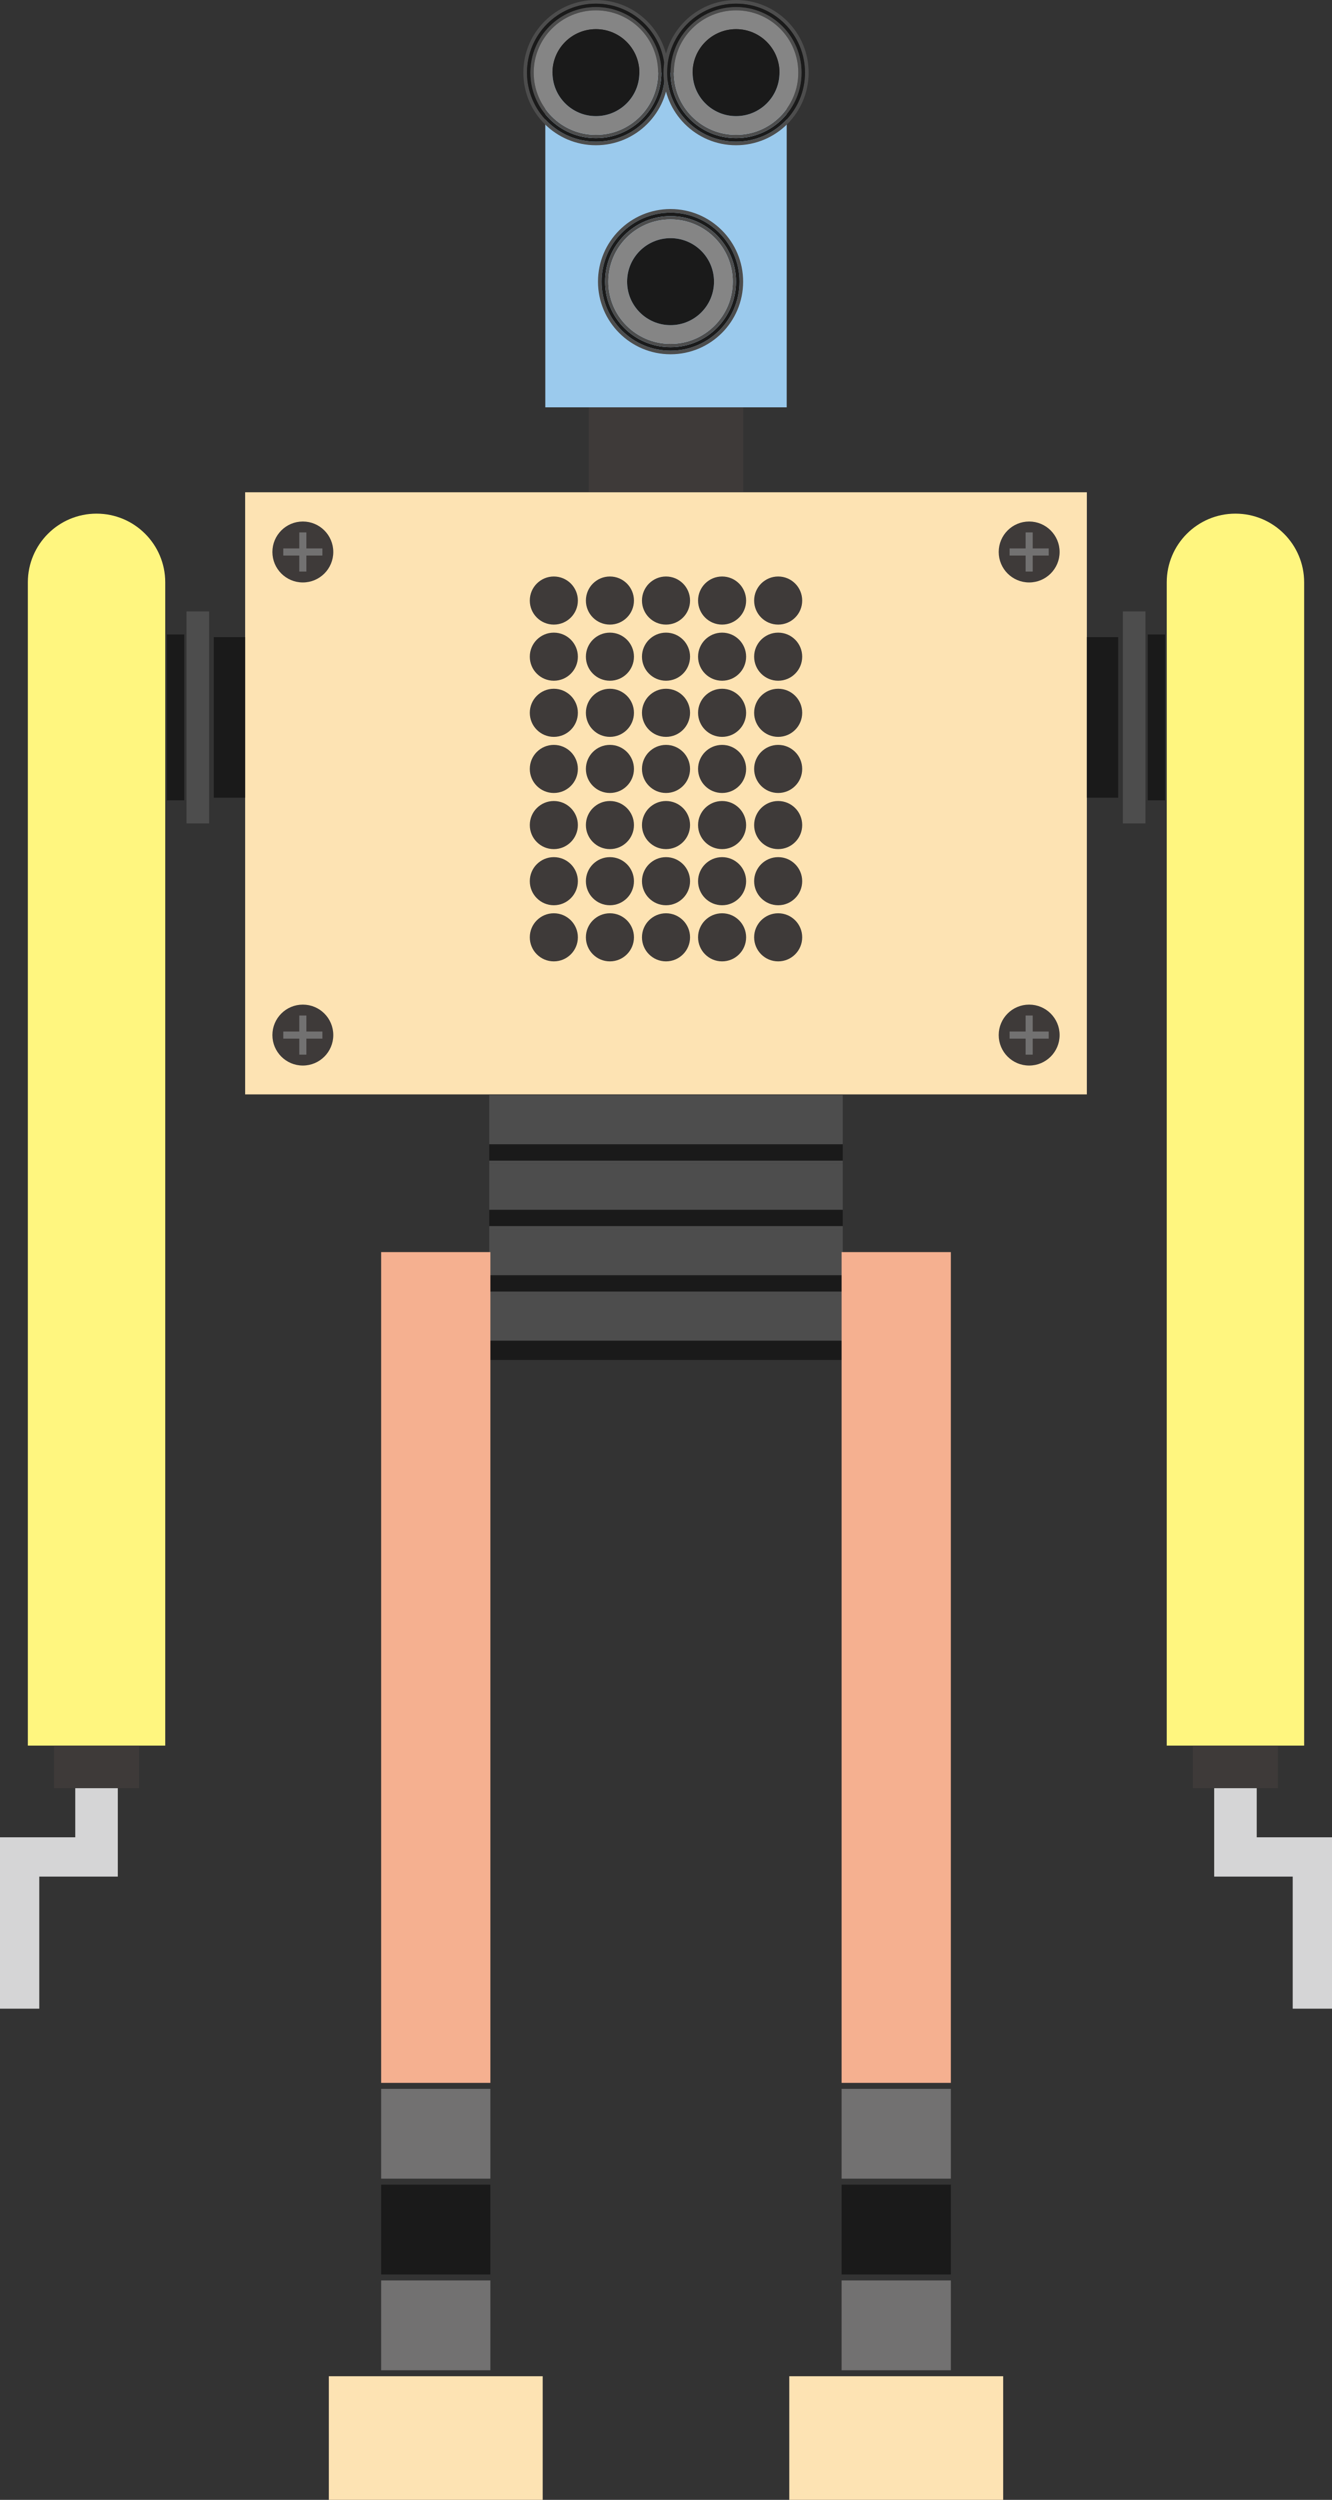 <?xml version="1.0" encoding="utf-8"?>
<!-- Generator: Adobe Illustrator 16.0.0, SVG Export Plug-In . SVG Version: 6.00 Build 0)  -->
<!DOCTYPE svg PUBLIC "-//W3C//DTD SVG 1.1//EN" "http://www.w3.org/Graphics/SVG/1.1/DTD/svg11.dtd">
<svg version="1.1" id="图层_1" xmlns="http://www.w3.org/2000/svg" xmlns:xlink="http://www.w3.org/1999/xlink" x="0px" y="0px"
	 width="639.827px" height="1200px" viewBox="0 0 639.827 1200" enable-background="new 0 0 639.827 1200" xml:space="preserve">
<rect x="0" y="0" width="639.827" height="1200" fill="#333333" stroke="none"/>
<g>
	<rect x="261.935" y="34.861" fill="#9BCAED" width="115.961" height="160.667"/>
	<g>
		<g>
			<path fill="#4D4D4D" d="M286.258,0C267,0,251.393,15.606,251.393,34.861c0,19.252,15.607,34.863,34.865,34.863
				c19.247,0,34.854-15.611,34.854-34.863C321.112,15.606,305.505,0,286.258,0z M286.258,67.977
				c-18.299,0-33.119-14.83-33.119-33.116c0-18.291,14.82-33.117,33.119-33.117c18.282,0,33.115,14.827,33.115,33.117
				C319.373,53.147,304.54,67.977,286.258,67.977z"/>
			<path fill="#1A1A1A" d="M286.258,1.744c-18.299,0-33.119,14.827-33.119,33.117c0,18.286,14.82,33.116,33.119,33.116
				c18.282,0,33.115-14.83,33.115-33.116C319.373,16.571,304.54,1.744,286.258,1.744z M286.258,66.323
				c-17.383,0-31.467-14.088-31.467-31.462s14.084-31.464,31.467-31.464c17.372,0,31.45,14.09,31.45,31.464
				S303.63,66.323,286.258,66.323z"/>
			<path fill="#4D4D4D" d="M286.258,3.397c-17.383,0-31.467,14.09-31.467,31.464s14.084,31.462,31.467,31.462
				c17.372,0,31.45-14.088,31.45-31.462S303.63,3.397,286.258,3.397z M286.258,64.752c-16.505,0-29.893-13.384-29.893-29.891
				c0-16.508,13.388-29.891,29.893-29.891c16.504,0,29.876,13.383,29.876,29.891C316.134,51.368,302.762,64.752,286.258,64.752z"/>
			<path fill="#858585" d="M286.258,4.971c-16.505,0-29.893,13.383-29.893,29.891c0,16.506,13.388,29.891,29.893,29.891
				c16.504,0,29.876-13.384,29.876-29.891C316.134,18.354,302.762,4.971,286.258,4.971z M286.258,55.733
				c-11.526,0-20.877-9.341-20.877-20.872c0-11.529,9.351-20.87,20.877-20.87c11.525,0,20.867,9.341,20.867,20.87
				C307.125,46.392,297.783,55.733,286.258,55.733z"/>
			<path fill="#1A1A1A" d="M286.258,13.991c-11.526,0-20.877,9.341-20.877,20.87c0,11.531,9.351,20.872,20.877,20.872
				c11.525,0,20.867-9.341,20.867-20.872C307.125,23.332,297.783,13.991,286.258,13.991z"/>
		</g>
		<g>
			<path fill="#4D4D4D" d="M353.566,0c-19.247,0-34.854,15.606-34.854,34.861c0,19.252,15.607,34.863,34.854,34.863
				c19.257,0,34.865-15.611,34.865-34.863C388.432,15.606,372.823,0,353.566,0z M353.566,67.977
				c-18.292,0-33.112-14.83-33.112-33.116c0-18.291,14.82-33.117,33.112-33.117c18.289,0,33.112,14.827,33.112,33.117
				C386.679,53.147,371.855,67.977,353.566,67.977z"/>
			<path fill="#1A1A1A" d="M353.566,1.744c-18.292,0-33.112,14.827-33.112,33.117c0,18.286,14.82,33.116,33.112,33.116
				c18.289,0,33.112-14.83,33.112-33.116C386.679,16.571,371.855,1.744,353.566,1.744z M353.566,66.323
				c-17.376,0-31.467-14.088-31.467-31.462S336.19,3.397,353.566,3.397s31.457,14.09,31.457,31.464S370.942,66.323,353.566,66.323z"
				/>
			<path fill="#4D4D4D" d="M353.566,3.397c-17.376,0-31.467,14.09-31.467,31.464s14.091,31.462,31.467,31.462
				s31.457-14.088,31.457-31.462S370.942,3.397,353.566,3.397z M353.566,64.752c-16.505,0-29.892-13.384-29.892-29.891
				c0-16.508,13.387-29.891,29.892-29.891c16.502,0,29.893,13.383,29.893,29.891C383.459,51.368,370.068,64.752,353.566,64.752z"/>
			<path fill="#858585" d="M353.566,4.971c-16.505,0-29.892,13.383-29.892,29.891c0,16.506,13.387,29.891,29.892,29.891
				c16.502,0,29.893-13.384,29.893-29.891C383.459,18.354,370.068,4.971,353.566,4.971z M353.566,55.733
				c-11.522,0-20.867-9.341-20.867-20.872c0-11.529,9.345-20.87,20.867-20.87c11.526,0,20.867,9.341,20.867,20.87
				C374.434,46.392,365.093,55.733,353.566,55.733z"/>
			<path fill="#1A1A1A" d="M353.566,13.991c-11.522,0-20.867,9.341-20.867,20.87c0,11.531,9.345,20.872,20.867,20.872
				c11.526,0,20.867-9.341,20.867-20.872C374.434,23.332,365.093,13.991,353.566,13.991z"/>
		</g>
		<g>
			<path fill="#4D4D4D" d="M322.1,100.339c-19.247,0-34.854,15.607-34.854,34.861c0,19.25,15.607,34.861,34.854,34.861
				c19.257,0,34.864-15.611,34.864-34.861C356.964,115.947,341.356,100.339,322.1,100.339z M322.1,168.316
				c-18.282,0-33.115-14.828-33.115-33.116c0-18.289,14.833-33.117,33.115-33.117c18.289,0,33.112,14.828,33.112,33.117
				C355.212,153.488,340.389,168.316,322.1,168.316z"/>
			<path fill="#1A1A1A" d="M322.1,102.083c-18.282,0-33.115,14.828-33.115,33.117c0,18.288,14.833,33.116,33.115,33.116
				c18.289,0,33.112-14.828,33.112-33.116C355.212,116.912,340.389,102.083,322.1,102.083z M322.1,166.663
				c-17.366,0-31.46-14.088-31.46-31.462c0-17.376,14.094-31.463,31.46-31.463c17.373,0,31.457,14.087,31.457,31.463
				C353.557,152.575,339.473,166.663,322.1,166.663z"/>
			<path fill="#4D4D4D" d="M322.1,103.737c-17.366,0-31.46,14.087-31.46,31.463c0,17.374,14.094,31.462,31.46,31.462
				c17.373,0,31.457-14.088,31.457-31.462C353.557,117.825,339.473,103.737,322.1,103.737z M322.1,165.088
				c-16.508,0-29.896-13.379-29.896-29.887s13.388-29.891,29.896-29.891c16.502,0,29.893,13.383,29.893,29.891
				S338.602,165.088,322.1,165.088z"/>
			<path fill="#858585" d="M322.1,105.31c-16.508,0-29.896,13.383-29.896,29.891s13.388,29.887,29.896,29.887
				c16.502,0,29.893-13.379,29.893-29.887S338.602,105.31,322.1,105.31z M322.1,156.076c-11.529,0-20.867-9.345-20.867-20.875
				c0-11.529,9.338-20.874,20.867-20.874c11.522,0,20.874,9.345,20.874,20.874C342.974,146.731,333.622,156.076,322.1,156.076z"/>
			<path fill="#1A1A1A" d="M322.1,114.327c-11.529,0-20.867,9.345-20.867,20.874c0,11.531,9.338,20.875,20.867,20.875
				c11.522,0,20.874-9.345,20.874-20.875C342.974,123.672,333.622,114.327,322.1,114.327z"/>
		</g>
	</g>
	<rect x="117.756" y="236.303" fill="#FDE3B3" width="404.313" height="289.028"/>
	<g>
		<path fill="#3E3A39" d="M277.581,288.284c0,6.374-5.169,11.541-11.555,11.541c-6.37,0-11.542-5.167-11.542-11.541
			c0-6.383,5.172-11.554,11.542-11.554C272.412,276.73,277.581,281.901,277.581,288.284z"/>
		<path fill="#3E3A39" d="M276.423,288.284c0,5.731-4.653,10.387-10.396,10.387c-5.737,0-10.391-4.655-10.391-10.387
			c0-5.74,4.653-10.398,10.391-10.398C271.77,277.886,276.423,282.544,276.423,288.284z"/>
		<path fill="#3E3A39" d="M304.521,288.284c0,6.374-5.172,11.541-11.548,11.541c-6.38,0-11.542-5.167-11.542-11.541
			c0-6.383,5.162-11.554,11.542-11.554C299.349,276.73,304.521,281.901,304.521,288.284z"/>
		<path fill="#3E3A39" d="M303.362,288.284c0,5.731-4.653,10.387-10.39,10.387c-5.737,0-10.394-4.655-10.394-10.387
			c0-5.74,4.656-10.398,10.394-10.398C298.709,277.886,303.362,282.544,303.362,288.284z"/>
		<path fill="#3E3A39" d="M331.47,288.284c0,6.374-5.175,11.541-11.555,11.541c-6.376,0-11.548-5.167-11.548-11.541
			c0-6.383,5.172-11.554,11.548-11.554C326.295,276.73,331.47,281.901,331.47,288.284z"/>
		<path fill="#3E3A39" d="M330.306,288.284c0,5.731-4.663,10.387-10.391,10.387c-5.737,0-10.396-4.655-10.396-10.387
			c0-5.74,4.659-10.398,10.396-10.398C325.643,277.886,330.306,282.544,330.306,288.284z"/>
		<path fill="#3E3A39" d="M358.403,288.284c0,6.374-5.172,11.541-11.542,11.541c-6.379,0-11.548-5.167-11.548-11.541
			c0-6.383,5.169-11.554,11.548-11.554C353.231,276.73,358.403,281.901,358.403,288.284z"/>
		<path fill="#3E3A39" d="M357.252,288.284c0,5.731-4.653,10.387-10.391,10.387c-5.743,0-10.396-4.655-10.396-10.387
			c0-5.74,4.653-10.398,10.396-10.398C352.599,277.886,357.252,282.544,357.252,288.284z"/>
		<path fill="#3E3A39" d="M385.34,288.284c0,6.374-5.162,11.541-11.542,11.541c-6.376,0-11.548-5.167-11.548-11.541
			c0-6.383,5.172-11.554,11.548-11.554C380.178,276.73,385.34,281.901,385.34,288.284z"/>
		<path fill="#3E3A39" d="M384.197,288.284c0,5.731-4.662,10.387-10.399,10.387s-10.377-4.655-10.377-10.387
			c0-5.74,4.64-10.398,10.377-10.398S384.197,282.544,384.197,288.284z"/>
		<path fill="#3E3A39" d="M277.581,315.224c0,6.381-5.169,11.545-11.555,11.545c-6.37,0-11.542-5.164-11.542-11.545
			c0-6.374,5.172-11.544,11.542-11.544C272.412,303.68,277.581,308.85,277.581,315.224z"/>
		<path fill="#3E3A39" d="M276.423,315.224c0,5.735-4.653,10.39-10.396,10.39c-5.737,0-10.391-4.654-10.391-10.39
			c0-5.742,4.653-10.395,10.391-10.395C271.77,304.829,276.423,309.481,276.423,315.224z"/>
		<path fill="#3E3A39" d="M304.521,315.224c0,6.381-5.172,11.545-11.548,11.545c-6.38,0-11.542-5.164-11.542-11.545
			c0-6.374,5.162-11.544,11.542-11.544C299.349,303.68,304.521,308.85,304.521,315.224z"/>
		<path fill="#3E3A39" d="M303.362,315.224c0,5.735-4.653,10.39-10.39,10.39c-5.737,0-10.394-4.654-10.394-10.39
			c0-5.742,4.656-10.395,10.394-10.395C298.709,304.829,303.362,309.481,303.362,315.224z"/>
		<path fill="#3E3A39" d="M331.47,315.224c0,6.381-5.175,11.545-11.555,11.545c-6.376,0-11.548-5.164-11.548-11.545
			c0-6.374,5.172-11.544,11.548-11.544C326.295,303.68,331.47,308.85,331.47,315.224z"/>
		<path fill="#3E3A39" d="M330.306,315.224c0,5.735-4.663,10.39-10.391,10.39c-5.737,0-10.396-4.654-10.396-10.39
			c0-5.742,4.659-10.395,10.396-10.395C325.643,304.829,330.306,309.481,330.306,315.224z"/>
		<path fill="#3E3A39" d="M358.403,315.224c0,6.381-5.172,11.545-11.542,11.545c-6.379,0-11.548-5.164-11.548-11.545
			c0-6.374,5.169-11.544,11.548-11.544C353.231,303.68,358.403,308.85,358.403,315.224z"/>
		<path fill="#3E3A39" d="M357.252,315.224c0,5.735-4.653,10.39-10.391,10.39c-5.743,0-10.396-4.654-10.396-10.39
			c0-5.742,4.653-10.395,10.396-10.395C352.599,304.829,357.252,309.481,357.252,315.224z"/>
		<path fill="#3E3A39" d="M385.34,315.224c0,6.381-5.162,11.545-11.542,11.545c-6.376,0-11.548-5.164-11.548-11.545
			c0-6.374,5.172-11.544,11.548-11.544C380.178,303.68,385.34,308.85,385.34,315.224z"/>
		<path fill="#3E3A39" d="M384.197,315.224c0,5.735-4.662,10.39-10.399,10.39s-10.377-4.654-10.377-10.39
			c0-5.742,4.64-10.395,10.377-10.395S384.197,309.481,384.197,315.224z"/>
		<path fill="#3E3A39" d="M277.581,342.165c0,6.378-5.169,11.552-11.555,11.552c-6.37,0-11.542-5.174-11.542-11.552
			c0-6.379,5.172-11.547,11.542-11.547C272.412,330.618,277.581,335.786,277.581,342.165z"/>
		<path fill="#3E3A39" d="M276.423,342.165c0,5.74-4.653,10.394-10.396,10.394c-5.737,0-10.391-4.653-10.391-10.394
			c0-5.738,4.653-10.395,10.391-10.395C271.77,331.771,276.423,336.427,276.423,342.165z"/>
		<path fill="#3E3A39" d="M304.521,342.165c0,6.378-5.172,11.552-11.548,11.552c-6.38,0-11.542-5.174-11.542-11.552
			c0-6.379,5.162-11.547,11.542-11.547C299.349,330.618,304.521,335.786,304.521,342.165z"/>
		<path fill="#3E3A39" d="M303.362,342.165c0,5.74-4.653,10.394-10.39,10.394c-5.737,0-10.394-4.653-10.394-10.394
			c0-5.738,4.656-10.395,10.394-10.395C298.709,331.771,303.362,336.427,303.362,342.165z"/>
		<path fill="#3E3A39" d="M331.47,342.165c0,6.378-5.175,11.552-11.555,11.552c-6.376,0-11.548-5.174-11.548-11.552
			c0-6.379,5.172-11.547,11.548-11.547C326.295,330.618,331.47,335.786,331.47,342.165z"/>
		<path fill="#3E3A39" d="M330.306,342.165c0,5.74-4.663,10.394-10.391,10.394c-5.737,0-10.396-4.653-10.396-10.394
			c0-5.738,4.659-10.395,10.396-10.395C325.643,331.771,330.306,336.427,330.306,342.165z"/>
		<path fill="#3E3A39" d="M358.403,342.165c0,6.378-5.172,11.552-11.542,11.552c-6.379,0-11.548-5.174-11.548-11.552
			c0-6.379,5.169-11.547,11.548-11.547C353.231,330.618,358.403,335.786,358.403,342.165z"/>
		<path fill="#3E3A39" d="M357.252,342.165c0,5.74-4.653,10.394-10.391,10.394c-5.743,0-10.396-4.653-10.396-10.394
			c0-5.738,4.653-10.395,10.396-10.395C352.599,331.771,357.252,336.427,357.252,342.165z"/>
		<path fill="#3E3A39" d="M385.34,342.165c0,6.378-5.162,11.552-11.542,11.552c-6.376,0-11.548-5.174-11.548-11.552
			c0-6.379,5.172-11.547,11.548-11.547C380.178,330.618,385.34,335.786,385.34,342.165z"/>
		<path fill="#3E3A39" d="M384.197,342.165c0,5.74-4.662,10.394-10.399,10.394s-10.377-4.653-10.377-10.394
			c0-5.738,4.64-10.395,10.377-10.395S384.197,336.427,384.197,342.165z"/>
		<path fill="#3E3A39" d="M277.581,369.109c0,6.376-5.169,11.546-11.555,11.546c-6.37,0-11.542-5.17-11.542-11.546
			c0-6.377,5.172-11.545,11.542-11.545C272.412,357.564,277.581,362.732,277.581,369.109z"/>
		<path fill="#3E3A39" d="M276.423,369.109c0,5.737-4.653,10.391-10.396,10.391c-5.737,0-10.391-4.653-10.391-10.391
			c0-5.74,4.653-10.393,10.391-10.393C271.77,358.717,276.423,363.369,276.423,369.109z"/>
		<path fill="#3E3A39" d="M304.521,369.109c0,6.376-5.172,11.546-11.548,11.546c-6.38,0-11.542-5.17-11.542-11.546
			c0-6.377,5.162-11.545,11.542-11.545C299.349,357.564,304.521,362.732,304.521,369.109z"/>
		<path fill="#3E3A39" d="M303.362,369.109c0,5.737-4.653,10.391-10.39,10.391c-5.737,0-10.394-4.653-10.394-10.391
			c0-5.74,4.656-10.393,10.394-10.393C298.709,358.717,303.362,363.369,303.362,369.109z"/>
		<path fill="#3E3A39" d="M331.47,369.109c0,6.376-5.175,11.546-11.555,11.546c-6.376,0-11.548-5.17-11.548-11.546
			c0-6.377,5.172-11.545,11.548-11.545C326.295,357.564,331.47,362.732,331.47,369.109z"/>
		<path fill="#3E3A39" d="M330.306,369.109c0,5.737-4.663,10.391-10.391,10.391c-5.737,0-10.396-4.653-10.396-10.391
			c0-5.74,4.659-10.393,10.396-10.393C325.643,358.717,330.306,363.369,330.306,369.109z"/>
		<path fill="#3E3A39" d="M358.403,369.109c0,6.376-5.172,11.546-11.542,11.546c-6.379,0-11.548-5.17-11.548-11.546
			c0-6.377,5.169-11.545,11.548-11.545C353.231,357.564,358.403,362.732,358.403,369.109z"/>
		<path fill="#3E3A39" d="M357.252,369.109c0,5.737-4.653,10.391-10.391,10.391c-5.743,0-10.396-4.653-10.396-10.391
			c0-5.74,4.653-10.393,10.396-10.393C352.599,358.717,357.252,363.369,357.252,369.109z"/>
		<path fill="#3E3A39" d="M385.34,369.109c0,6.376-5.162,11.546-11.542,11.546c-6.376,0-11.548-5.17-11.548-11.546
			c0-6.377,5.172-11.545,11.548-11.545C380.178,357.564,385.34,362.732,385.34,369.109z"/>
		<path fill="#3E3A39" d="M384.197,369.109c0,5.737-4.662,10.391-10.399,10.391s-10.377-4.653-10.377-10.391
			c0-5.74,4.64-10.393,10.377-10.393S384.197,363.369,384.197,369.109z"/>
		<path fill="#3E3A39" d="M277.581,396.051c0,6.38-5.169,11.547-11.555,11.547c-6.37,0-11.542-5.167-11.542-11.547
			c0-6.377,5.172-11.545,11.542-11.545C272.412,384.506,277.581,389.674,277.581,396.051z"/>
		<path fill="#3E3A39" d="M276.423,396.051c0,5.739-4.653,10.394-10.396,10.394c-5.737,0-10.391-4.654-10.391-10.394
			c0-5.738,4.653-10.388,10.391-10.388C271.77,385.663,276.423,390.313,276.423,396.051z"/>
		<path fill="#3E3A39" d="M304.521,396.051c0,6.38-5.172,11.547-11.548,11.547c-6.38,0-11.542-5.167-11.542-11.547
			c0-6.377,5.162-11.545,11.542-11.545C299.349,384.506,304.521,389.674,304.521,396.051z"/>
		<path fill="#3E3A39" d="M303.362,396.051c0,5.739-4.653,10.394-10.39,10.394c-5.737,0-10.394-4.654-10.394-10.394
			c0-5.738,4.656-10.388,10.394-10.388C298.709,385.663,303.362,390.313,303.362,396.051z"/>
		<path fill="#3E3A39" d="M331.47,396.051c0,6.38-5.175,11.547-11.555,11.547c-6.376,0-11.548-5.167-11.548-11.547
			c0-6.377,5.172-11.545,11.548-11.545C326.295,384.506,331.47,389.674,331.47,396.051z"/>
		<path fill="#3E3A39" d="M330.306,396.051c0,5.739-4.663,10.394-10.391,10.394c-5.737,0-10.396-4.654-10.396-10.394
			c0-5.738,4.659-10.388,10.396-10.388C325.643,385.663,330.306,390.313,330.306,396.051z"/>
		<path fill="#3E3A39" d="M358.403,396.051c0,6.38-5.172,11.547-11.542,11.547c-6.379,0-11.548-5.167-11.548-11.547
			c0-6.377,5.169-11.545,11.548-11.545C353.231,384.506,358.403,389.674,358.403,396.051z"/>
		<path fill="#3E3A39" d="M357.252,396.051c0,5.739-4.653,10.394-10.391,10.394c-5.743,0-10.396-4.654-10.396-10.394
			c0-5.738,4.653-10.388,10.396-10.388C352.599,385.663,357.252,390.313,357.252,396.051z"/>
		<path fill="#3E3A39" d="M385.34,396.051c0,6.38-5.162,11.547-11.542,11.547c-6.376,0-11.548-5.167-11.548-11.547
			c0-6.377,5.172-11.545,11.548-11.545C380.178,384.506,385.34,389.674,385.34,396.051z"/>
		<path fill="#3E3A39" d="M384.197,396.051c0,5.739-4.662,10.394-10.399,10.394s-10.377-4.654-10.377-10.394
			c0-5.738,4.64-10.388,10.377-10.388S384.197,390.313,384.197,396.051z"/>
		<path fill="#3E3A39" d="M277.581,422.987c0,6.38-5.169,11.557-11.555,11.557c-6.37,0-11.542-5.177-11.542-11.557
			c0-6.369,5.172-11.54,11.542-11.54C272.412,411.447,277.581,416.618,277.581,422.987z"/>
		<path fill="#3E3A39" d="M276.423,422.987c0,5.747-4.653,10.4-10.396,10.4c-5.737,0-10.391-4.653-10.391-10.4
			c0-5.735,4.653-10.383,10.391-10.383C271.77,412.604,276.423,417.252,276.423,422.987z"/>
		<path fill="#3E3A39" d="M304.521,422.987c0,6.38-5.172,11.557-11.548,11.557c-6.38,0-11.542-5.177-11.542-11.557
			c0-6.369,5.162-11.54,11.542-11.54C299.349,411.447,304.521,416.618,304.521,422.987z"/>
		<path fill="#3E3A39" d="M303.362,422.987c0,5.747-4.653,10.4-10.39,10.4c-5.737,0-10.394-4.653-10.394-10.4
			c0-5.735,4.656-10.383,10.394-10.383C298.709,412.604,303.362,417.252,303.362,422.987z"/>
		<path fill="#3E3A39" d="M331.47,422.987c0,6.38-5.175,11.557-11.555,11.557c-6.376,0-11.548-5.177-11.548-11.557
			c0-6.369,5.172-11.54,11.548-11.54C326.295,411.447,331.47,416.618,331.47,422.987z"/>
		<path fill="#3E3A39" d="M330.306,422.987c0,5.747-4.663,10.4-10.391,10.4c-5.737,0-10.396-4.653-10.396-10.4
			c0-5.735,4.659-10.383,10.396-10.383C325.643,412.604,330.306,417.252,330.306,422.987z"/>
		<path fill="#3E3A39" d="M358.403,422.987c0,6.38-5.172,11.557-11.542,11.557c-6.379,0-11.548-5.177-11.548-11.557
			c0-6.369,5.169-11.54,11.548-11.54C353.231,411.447,358.403,416.618,358.403,422.987z"/>
		<path fill="#3E3A39" d="M357.252,422.987c0,5.747-4.653,10.4-10.391,10.4c-5.743,0-10.396-4.653-10.396-10.4
			c0-5.735,4.653-10.383,10.396-10.383C352.599,412.604,357.252,417.252,357.252,422.987z"/>
		<path fill="#3E3A39" d="M385.34,422.987c0,6.38-5.162,11.557-11.542,11.557c-6.376,0-11.548-5.177-11.548-11.557
			c0-6.369,5.172-11.54,11.548-11.54C380.178,411.447,385.34,416.618,385.34,422.987z"/>
		<path fill="#3E3A39" d="M384.197,422.987c0,5.747-4.662,10.4-10.399,10.4s-10.377-4.653-10.377-10.4
			c0-5.735,4.64-10.383,10.377-10.383S384.197,417.252,384.197,422.987z"/>
		<path fill="#3E3A39" d="M277.581,449.933c0,6.382-5.169,11.55-11.555,11.55c-6.37,0-11.542-5.168-11.542-11.55
			c0-6.375,5.172-11.542,11.542-11.542C272.412,438.391,277.581,443.558,277.581,449.933z"/>
		<path fill="#3E3A39" d="M276.423,449.933c0,5.745-4.653,10.395-10.396,10.395c-5.737,0-10.391-4.649-10.391-10.395
			c0-5.732,4.653-10.387,10.391-10.387C271.77,439.546,276.423,444.2,276.423,449.933z"/>
		<path fill="#3E3A39" d="M304.521,449.933c0,6.382-5.172,11.55-11.548,11.55c-6.38,0-11.542-5.168-11.542-11.55
			c0-6.375,5.162-11.542,11.542-11.542C299.349,438.391,304.521,443.558,304.521,449.933z"/>
		<path fill="#3E3A39" d="M303.362,449.933c0,5.745-4.653,10.395-10.39,10.395c-5.737,0-10.394-4.649-10.394-10.395
			c0-5.732,4.656-10.387,10.394-10.387C298.709,439.546,303.362,444.2,303.362,449.933z"/>
		<path fill="#3E3A39" d="M331.47,449.933c0,6.382-5.175,11.55-11.555,11.55c-6.376,0-11.548-5.168-11.548-11.55
			c0-6.375,5.172-11.542,11.548-11.542C326.295,438.391,331.47,443.558,331.47,449.933z"/>
		<path fill="#3E3A39" d="M330.306,449.933c0,5.745-4.663,10.395-10.391,10.395c-5.737,0-10.396-4.649-10.396-10.395
			c0-5.732,4.659-10.387,10.396-10.387C325.643,439.546,330.306,444.2,330.306,449.933z"/>
		<path fill="#3E3A39" d="M358.403,449.933c0,6.382-5.172,11.55-11.542,11.55c-6.379,0-11.548-5.168-11.548-11.55
			c0-6.375,5.169-11.542,11.548-11.542C353.231,438.391,358.403,443.558,358.403,449.933z"/>
		<path fill="#3E3A39" d="M357.252,449.933c0,5.745-4.653,10.395-10.391,10.395c-5.743,0-10.396-4.649-10.396-10.395
			c0-5.732,4.653-10.387,10.396-10.387C352.599,439.546,357.252,444.2,357.252,449.933z"/>
		<path fill="#3E3A39" d="M385.34,449.933c0,6.382-5.162,11.55-11.542,11.55c-6.376,0-11.548-5.168-11.548-11.55
			c0-6.375,5.172-11.542,11.548-11.542C380.178,438.391,385.34,443.558,385.34,449.933z"/>
		<path fill="#3E3A39" d="M384.197,449.933c0,5.745-4.662,10.395-10.399,10.395s-10.377-4.649-10.377-10.395
			c0-5.732,4.64-10.387,10.377-10.387S384.197,444.2,384.197,449.933z"/>
	</g>
	<rect x="282.802" y="195.529" fill="#3E3A39" width="74.221" height="40.556"/>
	<rect x="235.005" y="525.331" fill="none" width="169.814" height="12.945"/>
	<rect x="235.005" y="525.7" fill="#4D4D4D" width="169.814" height="23.569"/>
	<rect x="235.005" y="549.628" fill="#1A1A1A" width="169.814" height="7.51"/>
	<rect x="235.005" y="549.27" fill="#1A1A1A" width="169.814" height="0.358"/>
	<rect x="235.005" y="558.503" fill="#4D4D4D" width="169.814" height="22.205"/>
	<rect x="235.005" y="557.138" fill="#4D4D4D" width="169.814" height="1.365"/>
	<rect x="235.005" y="581.065" fill="#1A1A1A" width="169.814" height="7.512"/>
	<rect x="235.005" y="580.708" fill="#1A1A1A" width="169.814" height="0.357"/>
	<rect x="235.005" y="589.938" fill="#4D4D4D" width="169.814" height="22.21"/>
	<rect x="235.005" y="588.577" fill="#4D4D4D" width="169.814" height="1.36"/>
	<rect x="235.005" y="612.505" fill="#1A1A1A" width="169.814" height="7.509"/>
	<rect x="235.005" y="612.147" fill="#1A1A1A" width="169.814" height="0.357"/>
	<rect x="235.005" y="621.377" fill="#4D4D4D" width="169.814" height="22.206"/>
	<rect x="235.005" y="620.014" fill="#4D4D4D" width="169.814" height="1.363"/>
	<rect x="235.005" y="643.941" fill="#1A1A1A" width="169.814" height="8.875"/>
	<rect x="235.005" y="643.583" fill="#1A1A1A" width="169.814" height="0.358"/>
	<g>
		<path fill="#3E3A39" d="M160.097,264.968c0,8.079-6.547,14.623-14.627,14.623c-8.076,0-14.623-6.544-14.623-14.623
			c0-8.078,6.547-14.632,14.623-14.632C153.55,250.336,160.097,256.89,160.097,264.968z"/>
		<path fill="#3E3A39" d="M157.173,264.968c0,6.463-5.24,11.7-11.703,11.7c-6.47,0-11.703-5.237-11.703-11.7
			c0-6.462,5.233-11.705,11.703-11.705C151.933,253.263,157.173,258.506,157.173,264.968z"/>
		<g>
			<rect x="136.077" y="263.258" fill="#727171" width="18.789" height="3.42"/>
			<rect x="143.76" y="255.569" fill="#727171" width="3.414" height="18.796"/>
		</g>
		<path fill="#3E3A39" d="M508.987,264.968c0,8.079-6.557,14.623-14.633,14.623c-8.083,0-14.627-6.544-14.627-14.623
			c0-8.078,6.544-14.632,14.627-14.632C502.431,250.336,508.987,256.89,508.987,264.968z"/>
		<path fill="#3E3A39" d="M506.064,264.968c0,6.463-5.254,11.7-11.71,11.7c-6.463,0-11.697-5.237-11.697-11.7
			c0-6.462,5.234-11.705,11.697-11.705C500.811,253.263,506.064,258.506,506.064,264.968z"/>
		<g>
			<rect x="484.952" y="263.258" fill="#727171" width="18.799" height="3.42"/>
			<rect x="492.647" y="255.569" fill="#727171" width="3.417" height="18.796"/>
		</g>
	</g>
	<g>
		<path fill="#3E3A39" d="M160.097,496.863c0,8.079-6.547,14.626-14.627,14.626c-8.076,0-14.623-6.547-14.623-14.626
			c0-8.08,6.547-14.627,14.623-14.627C153.55,482.236,160.097,488.783,160.097,496.863z"/>
		<path fill="#3E3A39" d="M157.173,496.863c0,6.465-5.24,11.7-11.703,11.7c-6.47,0-11.703-5.235-11.703-11.7
			c0-6.463,5.233-11.705,11.703-11.705C151.933,485.158,157.173,490.4,157.173,496.863z"/>
		<g>
			<rect x="136.077" y="495.153" fill="#727171" width="18.789" height="3.42"/>
			<rect x="143.76" y="487.466" fill="#727171" width="3.414" height="18.792"/>
		</g>
		<path fill="#3E3A39" d="M508.987,496.863c0,8.079-6.557,14.626-14.633,14.626c-8.083,0-14.627-6.547-14.627-14.626
			c0-8.08,6.544-14.627,14.627-14.627C502.431,482.236,508.987,488.783,508.987,496.863z"/>
		<path fill="#3E3A39" d="M506.064,496.863c0,6.465-5.254,11.7-11.71,11.7c-6.463,0-11.697-5.235-11.697-11.7
			c0-6.463,5.234-11.705,11.697-11.705C500.811,485.158,506.064,490.4,506.064,496.863z"/>
		<g>
			<rect x="484.952" y="495.153" fill="#727171" width="18.799" height="3.42"/>
			<rect x="492.647" y="487.466" fill="#727171" width="3.417" height="18.792"/>
		</g>
	</g>
	<g>
		<g>
			<rect x="89.596" y="293.491" fill="#4D4D4D" width="10.861" height="101.768"/>
			<rect x="102.696" y="305.832" fill="#1A1A1A" width="15.06" height="77.09"/>
			<rect x="80.174" y="304.564" fill="#1A1A1A" width="8.332" height="79.619"/>
			<path fill="#FFF67F" d="M46.377,246.558c-18.221,0-33.003,14.769-33.003,32.995v558.385h66V279.553
				C79.374,261.326,64.602,246.558,46.377,246.558z"/>
			<rect x="25.939" y="837.938" fill="#3E3A39" width="40.873" height="20.435"/>
			<polygon fill="#D5D5D6" points="36.152,858.372 36.152,881.946 0,881.946 0,900.813 0,964.215 18.867,964.215 18.867,900.813 
				56.587,900.813 56.587,881.946 56.587,858.372 			"/>
		</g>
		<g>
			<rect x="539.363" y="293.491" fill="#4D4D4D" width="10.865" height="101.768"/>
			<rect x="522.068" y="305.832" fill="#1A1A1A" width="15.06" height="77.09"/>
			<rect x="551.328" y="304.564" fill="#1A1A1A" width="8.318" height="79.619"/>
			<path fill="#FFF67F" d="M593.44,246.558c18.233,0,33.009,14.769,33.009,32.995v558.385h-66.006V279.553
				C560.443,261.326,575.222,246.558,593.44,246.558z"/>
			<rect x="573.006" y="837.938" fill="#3E3A39" width="40.869" height="20.435"/>
			<polygon fill="#D5D5D6" points="603.669,858.372 603.669,881.946 639.827,881.946 639.827,900.813 639.827,964.215 
				620.957,964.215 620.957,900.813 583.234,900.813 583.234,881.946 583.234,858.372 			"/>
		</g>
	</g>
	<g>
		<g>
			<rect x="183.083" y="601.042" fill="#F5B090" width="52.47" height="398.786"/>
			<rect x="183.083" y="1002.7" fill="#727171" width="52.47" height="43.111"/>
			<rect x="183.083" y="1048.684" fill="#1A1A1A" width="52.47" height="43.115"/>
			<rect x="183.083" y="1094.671" fill="#727171" width="52.47" height="43.111"/>
			<rect x="157.957" y="1140.654" fill="#FDE3B3" width="102.729" height="59.346"/>
		</g>
		<g>
			<rect x="404.265" y="601.042" fill="#F5B090" width="52.473" height="398.786"/>
			<rect x="404.265" y="1002.7" fill="#727171" width="52.473" height="43.111"/>
			<rect x="404.265" y="1048.684" fill="#1A1A1A" width="52.473" height="43.115"/>
			<rect x="404.265" y="1094.671" fill="#727171" width="52.473" height="43.111"/>
			<rect x="379.132" y="1140.654" fill="#FDE3B3" width="102.741" height="59.346"/>
		</g>
	</g>
</g>
</svg>
